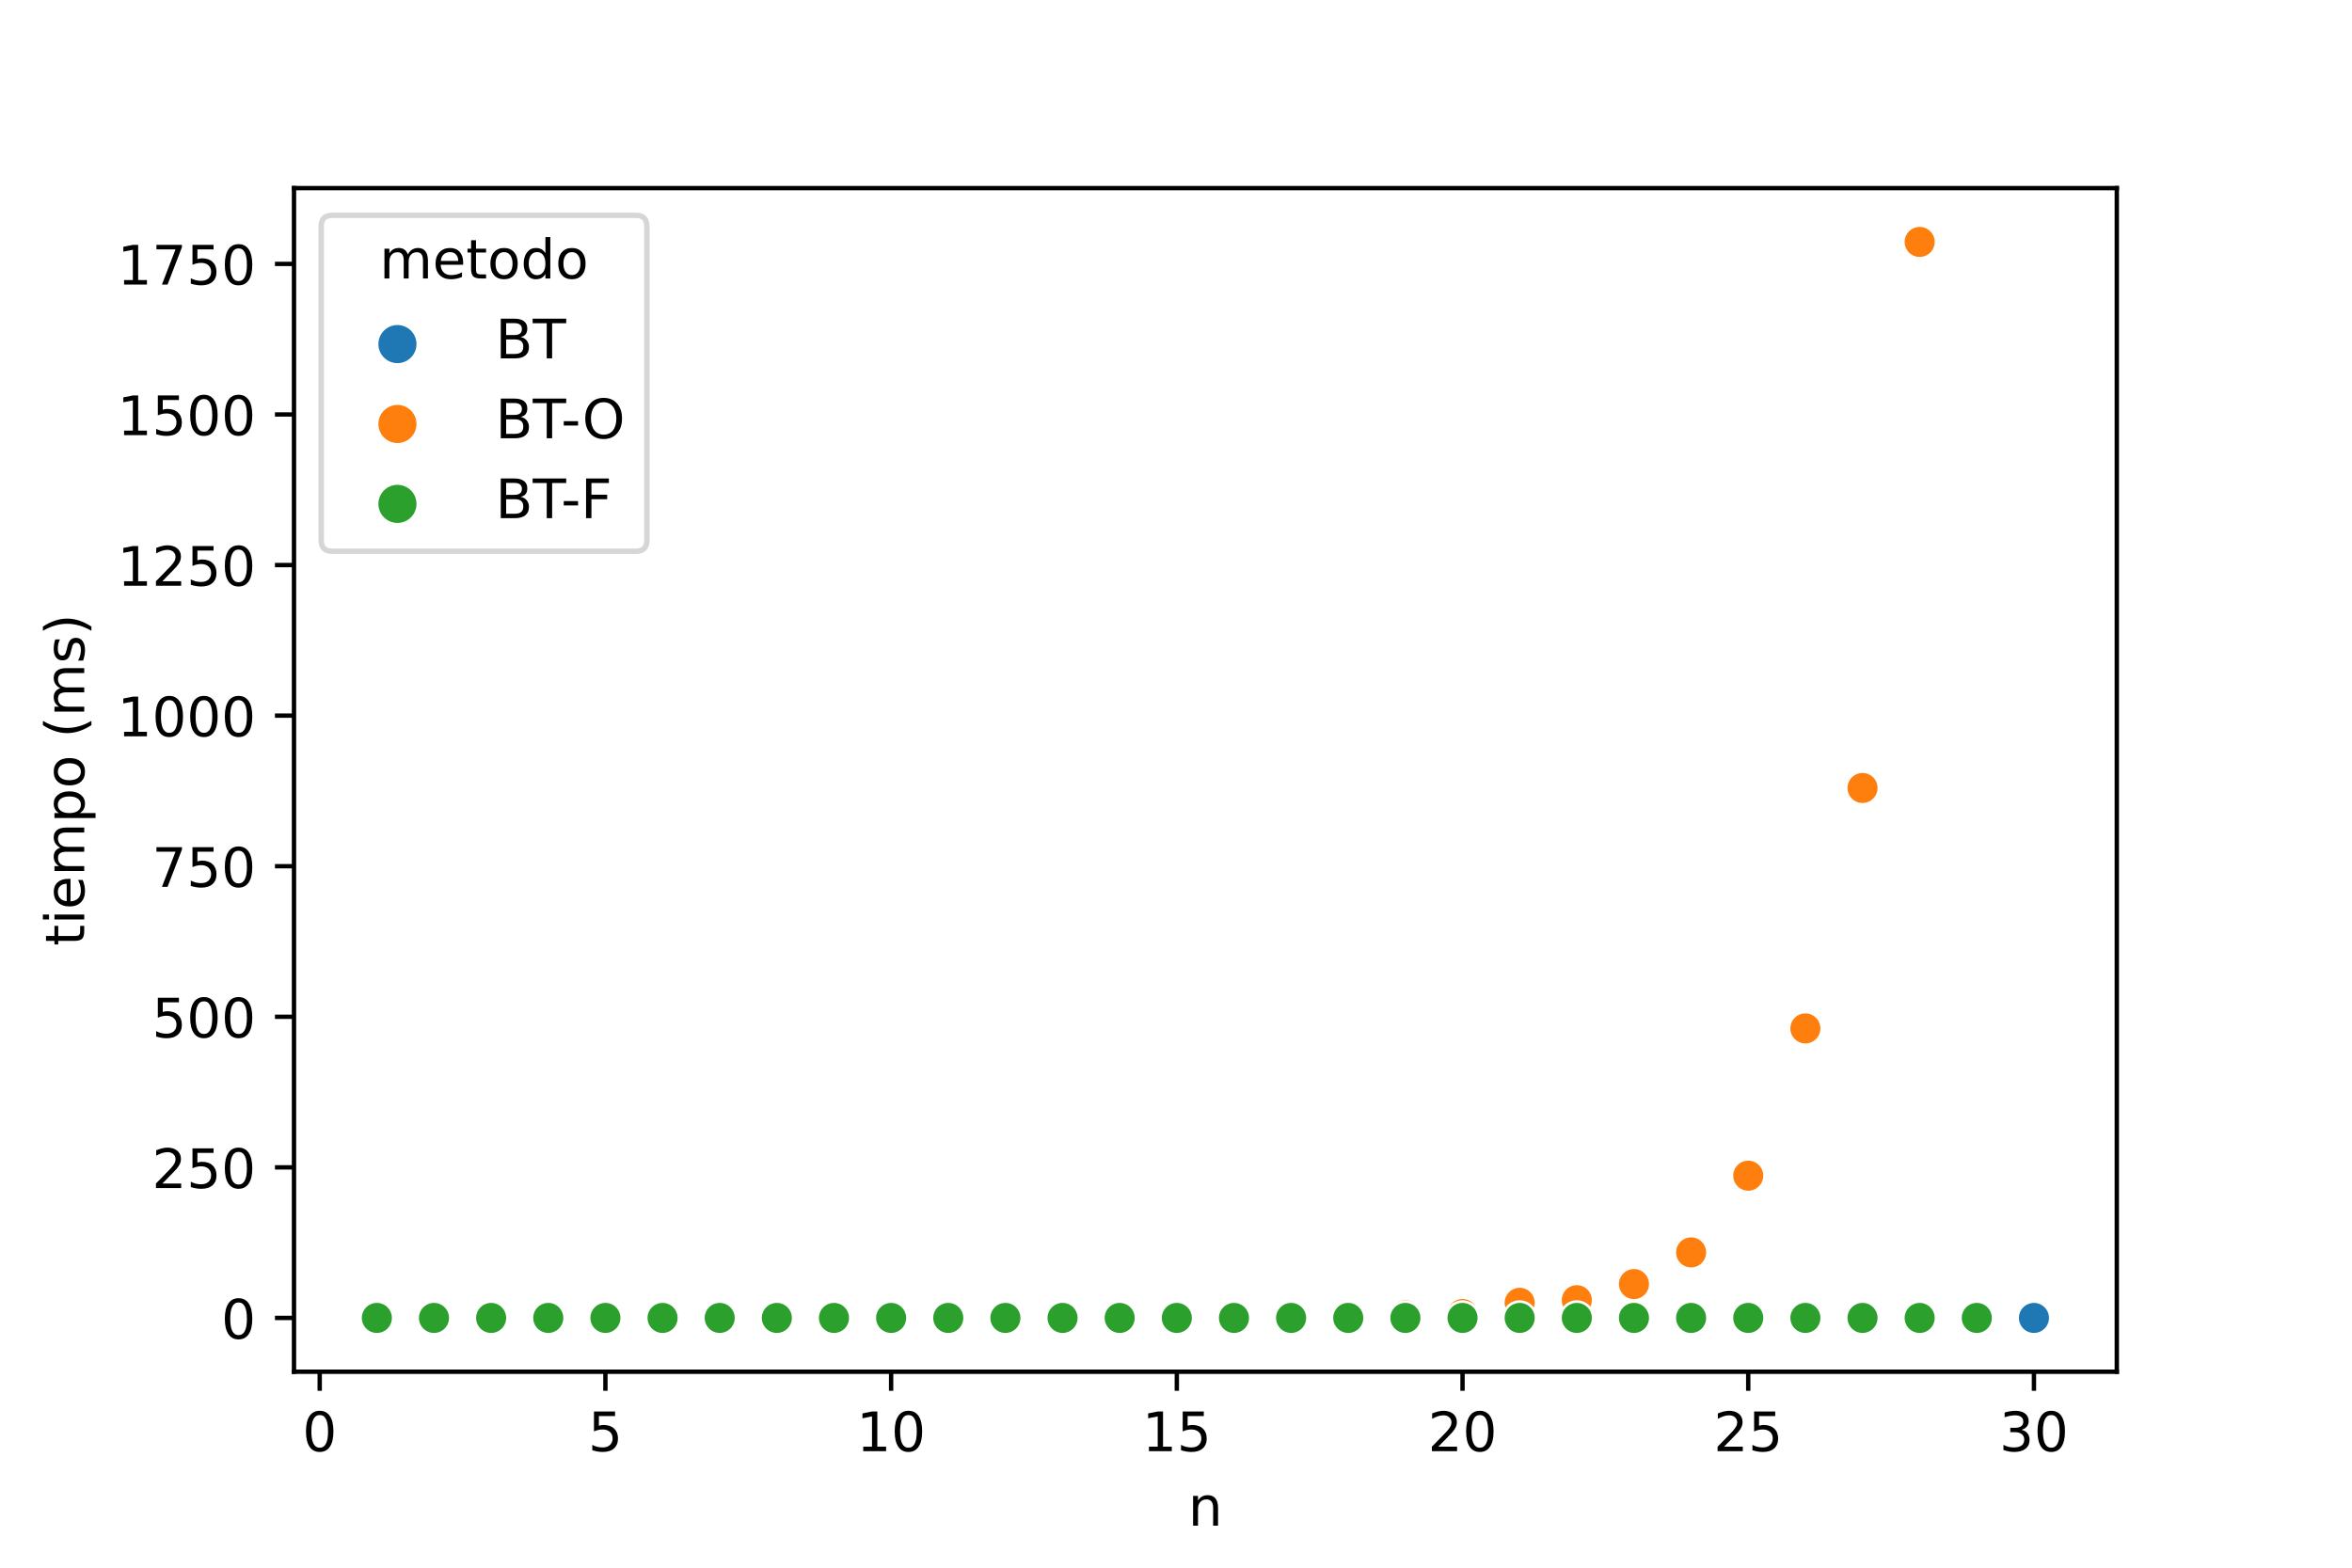 <?xml version="1.0" encoding="utf-8" standalone="no"?>
<!DOCTYPE svg PUBLIC "-//W3C//DTD SVG 1.1//EN"
  "http://www.w3.org/Graphics/SVG/1.1/DTD/svg11.dtd">
<!-- Created with matplotlib (https://matplotlib.org/) -->
<svg height="288pt" version="1.1" viewBox="0 0 432 288" width="432pt" xmlns="http://www.w3.org/2000/svg" xmlns:xlink="http://www.w3.org/1999/xlink">
 <defs>
  <style type="text/css">
*{stroke-linecap:butt;stroke-linejoin:round;}
  </style>
 </defs>
 <g id="figure_1">
  <g id="patch_1">
   <path d="M 0 288 
L 432 288 
L 432 0 
L 0 0 
z
" style="fill:#ffffff;"/>
  </g>
  <g id="axes_1">
   <g id="patch_2">
    <path d="M 54 252 
L 388.8 252 
L 388.8 34.56 
L 54 34.56 
z
" style="fill:#ffffff;"/>
   </g>
   <g id="PathCollection_1">
    <defs>
     <path d="M 0 3 
C 0.796 3 1.559 2.684 2.121 2.121 
C 2.684 1.559 3 0.796 3 0 
C 3 -0.796 2.684 -1.559 2.121 -2.121 
C 1.559 -2.684 0.796 -3 0 -3 
C -0.796 -3 -1.559 -2.684 -2.121 -2.121 
C -2.684 -1.559 -3 -0.796 -3 0 
C -3 0.796 -2.684 1.559 -2.121 2.121 
C -1.559 2.684 -0.796 3 0 3 
z
" id="C0_0_95b74702df"/>
    </defs>
    <g clip-path="url(#pdbf6735df2)">
     <use style="fill:#1f77b4;stroke:#ffffff;stroke-width:0.48;" x="69.218" xlink:href="#C0_0_95b74702df" y="242.116"/>
    </g>
    <g clip-path="url(#pdbf6735df2)">
     <use style="fill:#1f77b4;stroke:#ffffff;stroke-width:0.48;" x="79.713" xlink:href="#C0_0_95b74702df" y="242.116"/>
    </g>
    <g clip-path="url(#pdbf6735df2)">
     <use style="fill:#1f77b4;stroke:#ffffff;stroke-width:0.48;" x="90.209" xlink:href="#C0_0_95b74702df" y="242.116"/>
    </g>
    <g clip-path="url(#pdbf6735df2)">
     <use style="fill:#1f77b4;stroke:#ffffff;stroke-width:0.48;" x="100.704" xlink:href="#C0_0_95b74702df" y="242.116"/>
    </g>
    <g clip-path="url(#pdbf6735df2)">
     <use style="fill:#1f77b4;stroke:#ffffff;stroke-width:0.48;" x="111.199" xlink:href="#C0_0_95b74702df" y="242.116"/>
    </g>
    <g clip-path="url(#pdbf6735df2)">
     <use style="fill:#1f77b4;stroke:#ffffff;stroke-width:0.48;" x="121.695" xlink:href="#C0_0_95b74702df" y="242.116"/>
    </g>
    <g clip-path="url(#pdbf6735df2)">
     <use style="fill:#1f77b4;stroke:#ffffff;stroke-width:0.48;" x="132.19" xlink:href="#C0_0_95b74702df" y="242.116"/>
    </g>
    <g clip-path="url(#pdbf6735df2)">
     <use style="fill:#1f77b4;stroke:#ffffff;stroke-width:0.48;" x="142.685" xlink:href="#C0_0_95b74702df" y="242.116"/>
    </g>
    <g clip-path="url(#pdbf6735df2)">
     <use style="fill:#1f77b4;stroke:#ffffff;stroke-width:0.48;" x="153.181" xlink:href="#C0_0_95b74702df" y="242.116"/>
    </g>
    <g clip-path="url(#pdbf6735df2)">
     <use style="fill:#1f77b4;stroke:#ffffff;stroke-width:0.48;" x="163.676" xlink:href="#C0_0_95b74702df" y="242.116"/>
    </g>
    <g clip-path="url(#pdbf6735df2)">
     <use style="fill:#1f77b4;stroke:#ffffff;stroke-width:0.48;" x="174.171" xlink:href="#C0_0_95b74702df" y="242.116"/>
    </g>
    <g clip-path="url(#pdbf6735df2)">
     <use style="fill:#1f77b4;stroke:#ffffff;stroke-width:0.48;" x="184.666" xlink:href="#C0_0_95b74702df" y="242.116"/>
    </g>
    <g clip-path="url(#pdbf6735df2)">
     <use style="fill:#1f77b4;stroke:#ffffff;stroke-width:0.48;" x="195.162" xlink:href="#C0_0_95b74702df" y="242.116"/>
    </g>
    <g clip-path="url(#pdbf6735df2)">
     <use style="fill:#1f77b4;stroke:#ffffff;stroke-width:0.48;" x="205.657" xlink:href="#C0_0_95b74702df" y="242.116"/>
    </g>
    <g clip-path="url(#pdbf6735df2)">
     <use style="fill:#1f77b4;stroke:#ffffff;stroke-width:0.48;" x="216.152" xlink:href="#C0_0_95b74702df" y="242.116"/>
    </g>
    <g clip-path="url(#pdbf6735df2)">
     <use style="fill:#1f77b4;stroke:#ffffff;stroke-width:0.48;" x="226.648" xlink:href="#C0_0_95b74702df" y="242.116"/>
    </g>
    <g clip-path="url(#pdbf6735df2)">
     <use style="fill:#1f77b4;stroke:#ffffff;stroke-width:0.48;" x="237.143" xlink:href="#C0_0_95b74702df" y="242.116"/>
    </g>
    <g clip-path="url(#pdbf6735df2)">
     <use style="fill:#1f77b4;stroke:#ffffff;stroke-width:0.48;" x="247.638" xlink:href="#C0_0_95b74702df" y="242.116"/>
    </g>
    <g clip-path="url(#pdbf6735df2)">
     <use style="fill:#1f77b4;stroke:#ffffff;stroke-width:0.48;" x="258.134" xlink:href="#C0_0_95b74702df" y="242.116"/>
    </g>
    <g clip-path="url(#pdbf6735df2)">
     <use style="fill:#1f77b4;stroke:#ffffff;stroke-width:0.48;" x="268.629" xlink:href="#C0_0_95b74702df" y="242.116"/>
    </g>
    <g clip-path="url(#pdbf6735df2)">
     <use style="fill:#1f77b4;stroke:#ffffff;stroke-width:0.48;" x="279.124" xlink:href="#C0_0_95b74702df" y="242.116"/>
    </g>
    <g clip-path="url(#pdbf6735df2)">
     <use style="fill:#1f77b4;stroke:#ffffff;stroke-width:0.48;" x="289.619" xlink:href="#C0_0_95b74702df" y="242.116"/>
    </g>
    <g clip-path="url(#pdbf6735df2)">
     <use style="fill:#1f77b4;stroke:#ffffff;stroke-width:0.48;" x="300.115" xlink:href="#C0_0_95b74702df" y="242.116"/>
    </g>
    <g clip-path="url(#pdbf6735df2)">
     <use style="fill:#1f77b4;stroke:#ffffff;stroke-width:0.48;" x="310.61" xlink:href="#C0_0_95b74702df" y="242.116"/>
    </g>
    <g clip-path="url(#pdbf6735df2)">
     <use style="fill:#1f77b4;stroke:#ffffff;stroke-width:0.48;" x="321.105" xlink:href="#C0_0_95b74702df" y="242.116"/>
    </g>
    <g clip-path="url(#pdbf6735df2)">
     <use style="fill:#1f77b4;stroke:#ffffff;stroke-width:0.48;" x="331.601" xlink:href="#C0_0_95b74702df" y="242.116"/>
    </g>
    <g clip-path="url(#pdbf6735df2)">
     <use style="fill:#1f77b4;stroke:#ffffff;stroke-width:0.48;" x="342.096" xlink:href="#C0_0_95b74702df" y="242.116"/>
    </g>
    <g clip-path="url(#pdbf6735df2)">
     <use style="fill:#1f77b4;stroke:#ffffff;stroke-width:0.48;" x="352.591" xlink:href="#C0_0_95b74702df" y="242.116"/>
    </g>
    <g clip-path="url(#pdbf6735df2)">
     <use style="fill:#1f77b4;stroke:#ffffff;stroke-width:0.48;" x="363.087" xlink:href="#C0_0_95b74702df" y="242.116"/>
    </g>
    <g clip-path="url(#pdbf6735df2)">
     <use style="fill:#1f77b4;stroke:#ffffff;stroke-width:0.48;" x="373.582" xlink:href="#C0_0_95b74702df" y="242.116"/>
    </g>
    <g clip-path="url(#pdbf6735df2)">
     <use style="fill:#ff7f0e;stroke:#ffffff;stroke-width:0.48;" x="69.218" xlink:href="#C0_0_95b74702df" y="242.116"/>
    </g>
    <g clip-path="url(#pdbf6735df2)">
     <use style="fill:#ff7f0e;stroke:#ffffff;stroke-width:0.48;" x="79.713" xlink:href="#C0_0_95b74702df" y="242.116"/>
    </g>
    <g clip-path="url(#pdbf6735df2)">
     <use style="fill:#ff7f0e;stroke:#ffffff;stroke-width:0.48;" x="90.209" xlink:href="#C0_0_95b74702df" y="242.116"/>
    </g>
    <g clip-path="url(#pdbf6735df2)">
     <use style="fill:#ff7f0e;stroke:#ffffff;stroke-width:0.48;" x="100.704" xlink:href="#C0_0_95b74702df" y="242.116"/>
    </g>
    <g clip-path="url(#pdbf6735df2)">
     <use style="fill:#ff7f0e;stroke:#ffffff;stroke-width:0.48;" x="111.199" xlink:href="#C0_0_95b74702df" y="242.115"/>
    </g>
    <g clip-path="url(#pdbf6735df2)">
     <use style="fill:#ff7f0e;stroke:#ffffff;stroke-width:0.48;" x="121.695" xlink:href="#C0_0_95b74702df" y="242.116"/>
    </g>
    <g clip-path="url(#pdbf6735df2)">
     <use style="fill:#ff7f0e;stroke:#ffffff;stroke-width:0.48;" x="132.19" xlink:href="#C0_0_95b74702df" y="242.116"/>
    </g>
    <g clip-path="url(#pdbf6735df2)">
     <use style="fill:#ff7f0e;stroke:#ffffff;stroke-width:0.48;" x="142.685" xlink:href="#C0_0_95b74702df" y="242.116"/>
    </g>
    <g clip-path="url(#pdbf6735df2)">
     <use style="fill:#ff7f0e;stroke:#ffffff;stroke-width:0.48;" x="153.181" xlink:href="#C0_0_95b74702df" y="242.116"/>
    </g>
    <g clip-path="url(#pdbf6735df2)">
     <use style="fill:#ff7f0e;stroke:#ffffff;stroke-width:0.48;" x="163.676" xlink:href="#C0_0_95b74702df" y="242.115"/>
    </g>
    <g clip-path="url(#pdbf6735df2)">
     <use style="fill:#ff7f0e;stroke:#ffffff;stroke-width:0.48;" x="174.171" xlink:href="#C0_0_95b74702df" y="242.115"/>
    </g>
    <g clip-path="url(#pdbf6735df2)">
     <use style="fill:#ff7f0e;stroke:#ffffff;stroke-width:0.48;" x="184.666" xlink:href="#C0_0_95b74702df" y="242.113"/>
    </g>
    <g clip-path="url(#pdbf6735df2)">
     <use style="fill:#ff7f0e;stroke:#ffffff;stroke-width:0.48;" x="195.162" xlink:href="#C0_0_95b74702df" y="242.107"/>
    </g>
    <g clip-path="url(#pdbf6735df2)">
     <use style="fill:#ff7f0e;stroke:#ffffff;stroke-width:0.48;" x="205.657" xlink:href="#C0_0_95b74702df" y="242.103"/>
    </g>
    <g clip-path="url(#pdbf6735df2)">
     <use style="fill:#ff7f0e;stroke:#ffffff;stroke-width:0.48;" x="216.152" xlink:href="#C0_0_95b74702df" y="242.088"/>
    </g>
    <g clip-path="url(#pdbf6735df2)">
     <use style="fill:#ff7f0e;stroke:#ffffff;stroke-width:0.48;" x="226.648" xlink:href="#C0_0_95b74702df" y="242.048"/>
    </g>
    <g clip-path="url(#pdbf6735df2)">
     <use style="fill:#ff7f0e;stroke:#ffffff;stroke-width:0.48;" x="237.143" xlink:href="#C0_0_95b74702df" y="241.972"/>
    </g>
    <g clip-path="url(#pdbf6735df2)">
     <use style="fill:#ff7f0e;stroke:#ffffff;stroke-width:0.48;" x="247.638" xlink:href="#C0_0_95b74702df" y="241.865"/>
    </g>
    <g clip-path="url(#pdbf6735df2)">
     <use style="fill:#ff7f0e;stroke:#ffffff;stroke-width:0.48;" x="258.134" xlink:href="#C0_0_95b74702df" y="241.621"/>
    </g>
    <g clip-path="url(#pdbf6735df2)">
     <use style="fill:#ff7f0e;stroke:#ffffff;stroke-width:0.48;" x="268.629" xlink:href="#C0_0_95b74702df" y="241.399"/>
    </g>
    <g clip-path="url(#pdbf6735df2)">
     <use style="fill:#ff7f0e;stroke:#ffffff;stroke-width:0.48;" x="279.124" xlink:href="#C0_0_95b74702df" y="239.337"/>
    </g>
    <g clip-path="url(#pdbf6735df2)">
     <use style="fill:#ff7f0e;stroke:#ffffff;stroke-width:0.48;" x="289.619" xlink:href="#C0_0_95b74702df" y="238.857"/>
    </g>
    <g clip-path="url(#pdbf6735df2)">
     <use style="fill:#ff7f0e;stroke:#ffffff;stroke-width:0.48;" x="300.115" xlink:href="#C0_0_95b74702df" y="235.895"/>
    </g>
    <g clip-path="url(#pdbf6735df2)">
     <use style="fill:#ff7f0e;stroke:#ffffff;stroke-width:0.48;" x="310.61" xlink:href="#C0_0_95b74702df" y="230.079"/>
    </g>
    <g clip-path="url(#pdbf6735df2)">
     <use style="fill:#ff7f0e;stroke:#ffffff;stroke-width:0.48;" x="321.105" xlink:href="#C0_0_95b74702df" y="215.985"/>
    </g>
    <g clip-path="url(#pdbf6735df2)">
     <use style="fill:#ff7f0e;stroke:#ffffff;stroke-width:0.48;" x="331.601" xlink:href="#C0_0_95b74702df" y="188.928"/>
    </g>
    <g clip-path="url(#pdbf6735df2)">
     <use style="fill:#ff7f0e;stroke:#ffffff;stroke-width:0.48;" x="342.096" xlink:href="#C0_0_95b74702df" y="144.758"/>
    </g>
    <g clip-path="url(#pdbf6735df2)">
     <use style="fill:#ff7f0e;stroke:#ffffff;stroke-width:0.48;" x="352.591" xlink:href="#C0_0_95b74702df" y="44.444"/>
    </g>
    <g clip-path="url(#pdbf6735df2)">
     <use style="fill:#2ca02c;stroke:#ffffff;stroke-width:0.48;" x="69.218" xlink:href="#C0_0_95b74702df" y="242.116"/>
    </g>
    <g clip-path="url(#pdbf6735df2)">
     <use style="fill:#2ca02c;stroke:#ffffff;stroke-width:0.48;" x="79.713" xlink:href="#C0_0_95b74702df" y="242.116"/>
    </g>
    <g clip-path="url(#pdbf6735df2)">
     <use style="fill:#2ca02c;stroke:#ffffff;stroke-width:0.48;" x="90.209" xlink:href="#C0_0_95b74702df" y="242.116"/>
    </g>
    <g clip-path="url(#pdbf6735df2)">
     <use style="fill:#2ca02c;stroke:#ffffff;stroke-width:0.48;" x="100.704" xlink:href="#C0_0_95b74702df" y="242.116"/>
    </g>
    <g clip-path="url(#pdbf6735df2)">
     <use style="fill:#2ca02c;stroke:#ffffff;stroke-width:0.48;" x="111.199" xlink:href="#C0_0_95b74702df" y="242.115"/>
    </g>
    <g clip-path="url(#pdbf6735df2)">
     <use style="fill:#2ca02c;stroke:#ffffff;stroke-width:0.48;" x="121.695" xlink:href="#C0_0_95b74702df" y="242.116"/>
    </g>
    <g clip-path="url(#pdbf6735df2)">
     <use style="fill:#2ca02c;stroke:#ffffff;stroke-width:0.48;" x="132.19" xlink:href="#C0_0_95b74702df" y="242.116"/>
    </g>
    <g clip-path="url(#pdbf6735df2)">
     <use style="fill:#2ca02c;stroke:#ffffff;stroke-width:0.48;" x="142.685" xlink:href="#C0_0_95b74702df" y="242.116"/>
    </g>
    <g clip-path="url(#pdbf6735df2)">
     <use style="fill:#2ca02c;stroke:#ffffff;stroke-width:0.48;" x="153.181" xlink:href="#C0_0_95b74702df" y="242.116"/>
    </g>
    <g clip-path="url(#pdbf6735df2)">
     <use style="fill:#2ca02c;stroke:#ffffff;stroke-width:0.48;" x="163.676" xlink:href="#C0_0_95b74702df" y="242.116"/>
    </g>
    <g clip-path="url(#pdbf6735df2)">
     <use style="fill:#2ca02c;stroke:#ffffff;stroke-width:0.48;" x="174.171" xlink:href="#C0_0_95b74702df" y="242.116"/>
    </g>
    <g clip-path="url(#pdbf6735df2)">
     <use style="fill:#2ca02c;stroke:#ffffff;stroke-width:0.48;" x="184.666" xlink:href="#C0_0_95b74702df" y="242.116"/>
    </g>
    <g clip-path="url(#pdbf6735df2)">
     <use style="fill:#2ca02c;stroke:#ffffff;stroke-width:0.48;" x="195.162" xlink:href="#C0_0_95b74702df" y="242.116"/>
    </g>
    <g clip-path="url(#pdbf6735df2)">
     <use style="fill:#2ca02c;stroke:#ffffff;stroke-width:0.48;" x="205.657" xlink:href="#C0_0_95b74702df" y="242.116"/>
    </g>
    <g clip-path="url(#pdbf6735df2)">
     <use style="fill:#2ca02c;stroke:#ffffff;stroke-width:0.48;" x="216.152" xlink:href="#C0_0_95b74702df" y="242.116"/>
    </g>
    <g clip-path="url(#pdbf6735df2)">
     <use style="fill:#2ca02c;stroke:#ffffff;stroke-width:0.48;" x="226.648" xlink:href="#C0_0_95b74702df" y="242.116"/>
    </g>
    <g clip-path="url(#pdbf6735df2)">
     <use style="fill:#2ca02c;stroke:#ffffff;stroke-width:0.48;" x="237.143" xlink:href="#C0_0_95b74702df" y="242.116"/>
    </g>
    <g clip-path="url(#pdbf6735df2)">
     <use style="fill:#2ca02c;stroke:#ffffff;stroke-width:0.48;" x="247.638" xlink:href="#C0_0_95b74702df" y="242.116"/>
    </g>
    <g clip-path="url(#pdbf6735df2)">
     <use style="fill:#2ca02c;stroke:#ffffff;stroke-width:0.48;" x="258.134" xlink:href="#C0_0_95b74702df" y="242.116"/>
    </g>
    <g clip-path="url(#pdbf6735df2)">
     <use style="fill:#2ca02c;stroke:#ffffff;stroke-width:0.48;" x="268.629" xlink:href="#C0_0_95b74702df" y="242.116"/>
    </g>
    <g clip-path="url(#pdbf6735df2)">
     <use style="fill:#2ca02c;stroke:#ffffff;stroke-width:0.48;" x="279.124" xlink:href="#C0_0_95b74702df" y="242.116"/>
    </g>
    <g clip-path="url(#pdbf6735df2)">
     <use style="fill:#2ca02c;stroke:#ffffff;stroke-width:0.48;" x="289.619" xlink:href="#C0_0_95b74702df" y="242.116"/>
    </g>
    <g clip-path="url(#pdbf6735df2)">
     <use style="fill:#2ca02c;stroke:#ffffff;stroke-width:0.48;" x="300.115" xlink:href="#C0_0_95b74702df" y="242.116"/>
    </g>
    <g clip-path="url(#pdbf6735df2)">
     <use style="fill:#2ca02c;stroke:#ffffff;stroke-width:0.48;" x="310.61" xlink:href="#C0_0_95b74702df" y="242.116"/>
    </g>
    <g clip-path="url(#pdbf6735df2)">
     <use style="fill:#2ca02c;stroke:#ffffff;stroke-width:0.48;" x="321.105" xlink:href="#C0_0_95b74702df" y="242.116"/>
    </g>
    <g clip-path="url(#pdbf6735df2)">
     <use style="fill:#2ca02c;stroke:#ffffff;stroke-width:0.48;" x="331.601" xlink:href="#C0_0_95b74702df" y="242.116"/>
    </g>
    <g clip-path="url(#pdbf6735df2)">
     <use style="fill:#2ca02c;stroke:#ffffff;stroke-width:0.48;" x="342.096" xlink:href="#C0_0_95b74702df" y="242.116"/>
    </g>
    <g clip-path="url(#pdbf6735df2)">
     <use style="fill:#2ca02c;stroke:#ffffff;stroke-width:0.48;" x="352.591" xlink:href="#C0_0_95b74702df" y="242.116"/>
    </g>
    <g clip-path="url(#pdbf6735df2)">
     <use style="fill:#2ca02c;stroke:#ffffff;stroke-width:0.48;" x="363.087" xlink:href="#C0_0_95b74702df" y="242.116"/>
    </g>
   </g>
   <g id="PathCollection_2"/>
   <g id="PathCollection_3"/>
   <g id="PathCollection_4"/>
   <g id="matplotlib.axis_1">
    <g id="xtick_1">
     <g id="line2d_1">
      <defs>
       <path d="M 0 0 
L 0 3.5 
" id="md406cc6bfa" style="stroke:#000000;stroke-width:0.8;"/>
      </defs>
      <g>
       <use style="stroke:#000000;stroke-width:0.8;" x="58.723" xlink:href="#md406cc6bfa" y="252"/>
      </g>
     </g>
     <g id="text_1">
      <!-- 0 -->
      <defs>
       <path d="M 31.781 66.406 
Q 24.172 66.406 20.328 58.906 
Q 16.5 51.422 16.5 36.375 
Q 16.5 21.391 20.328 13.891 
Q 24.172 6.391 31.781 6.391 
Q 39.453 6.391 43.281 13.891 
Q 47.125 21.391 47.125 36.375 
Q 47.125 51.422 43.281 58.906 
Q 39.453 66.406 31.781 66.406 
z
M 31.781 74.219 
Q 44.047 74.219 50.516 64.516 
Q 56.984 54.828 56.984 36.375 
Q 56.984 17.969 50.516 8.266 
Q 44.047 -1.422 31.781 -1.422 
Q 19.531 -1.422 13.062 8.266 
Q 6.594 17.969 6.594 36.375 
Q 6.594 54.828 13.062 64.516 
Q 19.531 74.219 31.781 74.219 
z
" id="DejaVuSans-48"/>
      </defs>
      <g transform="translate(55.542 266.598)scale(0.1 -0.1)">
       <use xlink:href="#DejaVuSans-48"/>
      </g>
     </g>
    </g>
    <g id="xtick_2">
     <g id="line2d_2">
      <g>
       <use style="stroke:#000000;stroke-width:0.8;" x="111.199" xlink:href="#md406cc6bfa" y="252"/>
      </g>
     </g>
     <g id="text_2">
      <!-- 5 -->
      <defs>
       <path d="M 10.797 72.906 
L 49.516 72.906 
L 49.516 64.594 
L 19.828 64.594 
L 19.828 46.734 
Q 21.969 47.469 24.109 47.828 
Q 26.266 48.188 28.422 48.188 
Q 40.625 48.188 47.75 41.5 
Q 54.891 34.812 54.891 23.391 
Q 54.891 11.625 47.562 5.094 
Q 40.234 -1.422 26.906 -1.422 
Q 22.312 -1.422 17.547 -0.641 
Q 12.797 0.141 7.719 1.703 
L 7.719 11.625 
Q 12.109 9.234 16.797 8.062 
Q 21.484 6.891 26.703 6.891 
Q 35.156 6.891 40.078 11.328 
Q 45.016 15.766 45.016 23.391 
Q 45.016 31 40.078 35.438 
Q 35.156 39.891 26.703 39.891 
Q 22.75 39.891 18.812 39.016 
Q 14.891 38.141 10.797 36.281 
z
" id="DejaVuSans-53"/>
      </defs>
      <g transform="translate(108.018 266.598)scale(0.1 -0.1)">
       <use xlink:href="#DejaVuSans-53"/>
      </g>
     </g>
    </g>
    <g id="xtick_3">
     <g id="line2d_3">
      <g>
       <use style="stroke:#000000;stroke-width:0.8;" x="163.676" xlink:href="#md406cc6bfa" y="252"/>
      </g>
     </g>
     <g id="text_3">
      <!-- 10 -->
      <defs>
       <path d="M 12.406 8.297 
L 28.516 8.297 
L 28.516 63.922 
L 10.984 60.406 
L 10.984 69.391 
L 28.422 72.906 
L 38.281 72.906 
L 38.281 8.297 
L 54.391 8.297 
L 54.391 0 
L 12.406 0 
z
" id="DejaVuSans-49"/>
      </defs>
      <g transform="translate(157.313 266.598)scale(0.1 -0.1)">
       <use xlink:href="#DejaVuSans-49"/>
       <use x="63.623" xlink:href="#DejaVuSans-48"/>
      </g>
     </g>
    </g>
    <g id="xtick_4">
     <g id="line2d_4">
      <g>
       <use style="stroke:#000000;stroke-width:0.8;" x="216.152" xlink:href="#md406cc6bfa" y="252"/>
      </g>
     </g>
     <g id="text_4">
      <!-- 15 -->
      <g transform="translate(209.79 266.598)scale(0.1 -0.1)">
       <use xlink:href="#DejaVuSans-49"/>
       <use x="63.623" xlink:href="#DejaVuSans-53"/>
      </g>
     </g>
    </g>
    <g id="xtick_5">
     <g id="line2d_5">
      <g>
       <use style="stroke:#000000;stroke-width:0.8;" x="268.629" xlink:href="#md406cc6bfa" y="252"/>
      </g>
     </g>
     <g id="text_5">
      <!-- 20 -->
      <defs>
       <path d="M 19.188 8.297 
L 53.609 8.297 
L 53.609 0 
L 7.328 0 
L 7.328 8.297 
Q 12.938 14.109 22.625 23.891 
Q 32.328 33.688 34.812 36.531 
Q 39.547 41.844 41.422 45.531 
Q 43.312 49.219 43.312 52.781 
Q 43.312 58.594 39.234 62.25 
Q 35.156 65.922 28.609 65.922 
Q 23.969 65.922 18.812 64.312 
Q 13.672 62.703 7.812 59.422 
L 7.812 69.391 
Q 13.766 71.781 18.938 73 
Q 24.125 74.219 28.422 74.219 
Q 39.75 74.219 46.484 68.547 
Q 53.219 62.891 53.219 53.422 
Q 53.219 48.922 51.531 44.891 
Q 49.859 40.875 45.406 35.406 
Q 44.188 33.984 37.641 27.219 
Q 31.109 20.453 19.188 8.297 
z
" id="DejaVuSans-50"/>
      </defs>
      <g transform="translate(262.266 266.598)scale(0.1 -0.1)">
       <use xlink:href="#DejaVuSans-50"/>
       <use x="63.623" xlink:href="#DejaVuSans-48"/>
      </g>
     </g>
    </g>
    <g id="xtick_6">
     <g id="line2d_6">
      <g>
       <use style="stroke:#000000;stroke-width:0.8;" x="321.105" xlink:href="#md406cc6bfa" y="252"/>
      </g>
     </g>
     <g id="text_6">
      <!-- 25 -->
      <g transform="translate(314.743 266.598)scale(0.1 -0.1)">
       <use xlink:href="#DejaVuSans-50"/>
       <use x="63.623" xlink:href="#DejaVuSans-53"/>
      </g>
     </g>
    </g>
    <g id="xtick_7">
     <g id="line2d_7">
      <g>
       <use style="stroke:#000000;stroke-width:0.8;" x="373.582" xlink:href="#md406cc6bfa" y="252"/>
      </g>
     </g>
     <g id="text_7">
      <!-- 30 -->
      <defs>
       <path d="M 40.578 39.312 
Q 47.656 37.797 51.625 33 
Q 55.609 28.219 55.609 21.188 
Q 55.609 10.406 48.188 4.484 
Q 40.766 -1.422 27.094 -1.422 
Q 22.516 -1.422 17.656 -0.516 
Q 12.797 0.391 7.625 2.203 
L 7.625 11.719 
Q 11.719 9.328 16.594 8.109 
Q 21.484 6.891 26.812 6.891 
Q 36.078 6.891 40.938 10.547 
Q 45.797 14.203 45.797 21.188 
Q 45.797 27.641 41.281 31.266 
Q 36.766 34.906 28.719 34.906 
L 20.219 34.906 
L 20.219 43.016 
L 29.109 43.016 
Q 36.375 43.016 40.234 45.922 
Q 44.094 48.828 44.094 54.297 
Q 44.094 59.906 40.109 62.906 
Q 36.141 65.922 28.719 65.922 
Q 24.656 65.922 20.016 65.031 
Q 15.375 64.156 9.812 62.312 
L 9.812 71.094 
Q 15.438 72.656 20.344 73.438 
Q 25.25 74.219 29.594 74.219 
Q 40.828 74.219 47.359 69.109 
Q 53.906 64.016 53.906 55.328 
Q 53.906 49.266 50.438 45.094 
Q 46.969 40.922 40.578 39.312 
z
" id="DejaVuSans-51"/>
      </defs>
      <g transform="translate(367.219 266.598)scale(0.1 -0.1)">
       <use xlink:href="#DejaVuSans-51"/>
       <use x="63.623" xlink:href="#DejaVuSans-48"/>
      </g>
     </g>
    </g>
    <g id="text_8">
     <!-- n -->
     <defs>
      <path d="M 54.891 33.016 
L 54.891 0 
L 45.906 0 
L 45.906 32.719 
Q 45.906 40.484 42.875 44.328 
Q 39.844 48.188 33.797 48.188 
Q 26.516 48.188 22.312 43.547 
Q 18.109 38.922 18.109 30.906 
L 18.109 0 
L 9.078 0 
L 9.078 54.688 
L 18.109 54.688 
L 18.109 46.188 
Q 21.344 51.125 25.703 53.562 
Q 30.078 56 35.797 56 
Q 45.219 56 50.047 50.172 
Q 54.891 44.344 54.891 33.016 
z
" id="DejaVuSans-110"/>
     </defs>
     <g transform="translate(218.231 280.277)scale(0.1 -0.1)">
      <use xlink:href="#DejaVuSans-110"/>
     </g>
    </g>
   </g>
   <g id="matplotlib.axis_2">
    <g id="ytick_1">
     <g id="line2d_8">
      <defs>
       <path d="M 0 0 
L -3.5 0 
" id="m9e0414389f" style="stroke:#000000;stroke-width:0.8;"/>
      </defs>
      <g>
       <use style="stroke:#000000;stroke-width:0.8;" x="54" xlink:href="#m9e0414389f" y="242.116"/>
      </g>
     </g>
     <g id="text_9">
      <!-- 0 -->
      <g transform="translate(40.638 245.916)scale(0.1 -0.1)">
       <use xlink:href="#DejaVuSans-48"/>
      </g>
     </g>
    </g>
    <g id="ytick_2">
     <g id="line2d_9">
      <g>
       <use style="stroke:#000000;stroke-width:0.8;" x="54" xlink:href="#m9e0414389f" y="214.454"/>
      </g>
     </g>
     <g id="text_10">
      <!-- 250 -->
      <g transform="translate(27.913 218.253)scale(0.1 -0.1)">
       <use xlink:href="#DejaVuSans-50"/>
       <use x="63.623" xlink:href="#DejaVuSans-53"/>
       <use x="127.246" xlink:href="#DejaVuSans-48"/>
      </g>
     </g>
    </g>
    <g id="ytick_3">
     <g id="line2d_10">
      <g>
       <use style="stroke:#000000;stroke-width:0.8;" x="54" xlink:href="#m9e0414389f" y="186.792"/>
      </g>
     </g>
     <g id="text_11">
      <!-- 500 -->
      <g transform="translate(27.913 190.591)scale(0.1 -0.1)">
       <use xlink:href="#DejaVuSans-53"/>
       <use x="63.623" xlink:href="#DejaVuSans-48"/>
       <use x="127.246" xlink:href="#DejaVuSans-48"/>
      </g>
     </g>
    </g>
    <g id="ytick_4">
     <g id="line2d_11">
      <g>
       <use style="stroke:#000000;stroke-width:0.8;" x="54" xlink:href="#m9e0414389f" y="159.129"/>
      </g>
     </g>
     <g id="text_12">
      <!-- 750 -->
      <defs>
       <path d="M 8.203 72.906 
L 55.078 72.906 
L 55.078 68.703 
L 28.609 0 
L 18.312 0 
L 43.219 64.594 
L 8.203 64.594 
z
" id="DejaVuSans-55"/>
      </defs>
      <g transform="translate(27.913 162.928)scale(0.1 -0.1)">
       <use xlink:href="#DejaVuSans-55"/>
       <use x="63.623" xlink:href="#DejaVuSans-53"/>
       <use x="127.246" xlink:href="#DejaVuSans-48"/>
      </g>
     </g>
    </g>
    <g id="ytick_5">
     <g id="line2d_12">
      <g>
       <use style="stroke:#000000;stroke-width:0.8;" x="54" xlink:href="#m9e0414389f" y="131.467"/>
      </g>
     </g>
     <g id="text_13">
      <!-- 1000 -->
      <g transform="translate(21.55 135.266)scale(0.1 -0.1)">
       <use xlink:href="#DejaVuSans-49"/>
       <use x="63.623" xlink:href="#DejaVuSans-48"/>
       <use x="127.246" xlink:href="#DejaVuSans-48"/>
       <use x="190.869" xlink:href="#DejaVuSans-48"/>
      </g>
     </g>
    </g>
    <g id="ytick_6">
     <g id="line2d_13">
      <g>
       <use style="stroke:#000000;stroke-width:0.8;" x="54" xlink:href="#m9e0414389f" y="103.804"/>
      </g>
     </g>
     <g id="text_14">
      <!-- 1250 -->
      <g transform="translate(21.55 107.603)scale(0.1 -0.1)">
       <use xlink:href="#DejaVuSans-49"/>
       <use x="63.623" xlink:href="#DejaVuSans-50"/>
       <use x="127.246" xlink:href="#DejaVuSans-53"/>
       <use x="190.869" xlink:href="#DejaVuSans-48"/>
      </g>
     </g>
    </g>
    <g id="ytick_7">
     <g id="line2d_14">
      <g>
       <use style="stroke:#000000;stroke-width:0.8;" x="54" xlink:href="#m9e0414389f" y="76.142"/>
      </g>
     </g>
     <g id="text_15">
      <!-- 1500 -->
      <g transform="translate(21.55 79.941)scale(0.1 -0.1)">
       <use xlink:href="#DejaVuSans-49"/>
       <use x="63.623" xlink:href="#DejaVuSans-53"/>
       <use x="127.246" xlink:href="#DejaVuSans-48"/>
       <use x="190.869" xlink:href="#DejaVuSans-48"/>
      </g>
     </g>
    </g>
    <g id="ytick_8">
     <g id="line2d_15">
      <g>
       <use style="stroke:#000000;stroke-width:0.8;" x="54" xlink:href="#m9e0414389f" y="48.479"/>
      </g>
     </g>
     <g id="text_16">
      <!-- 1750 -->
      <g transform="translate(21.55 52.278)scale(0.1 -0.1)">
       <use xlink:href="#DejaVuSans-49"/>
       <use x="63.623" xlink:href="#DejaVuSans-55"/>
       <use x="127.246" xlink:href="#DejaVuSans-53"/>
       <use x="190.869" xlink:href="#DejaVuSans-48"/>
      </g>
     </g>
    </g>
    <g id="text_17">
     <!-- tiempo (ms) -->
     <defs>
      <path d="M 18.312 70.219 
L 18.312 54.688 
L 36.812 54.688 
L 36.812 47.703 
L 18.312 47.703 
L 18.312 18.016 
Q 18.312 11.328 20.141 9.422 
Q 21.969 7.516 27.594 7.516 
L 36.812 7.516 
L 36.812 0 
L 27.594 0 
Q 17.188 0 13.234 3.875 
Q 9.281 7.766 9.281 18.016 
L 9.281 47.703 
L 2.688 47.703 
L 2.688 54.688 
L 9.281 54.688 
L 9.281 70.219 
z
" id="DejaVuSans-116"/>
      <path d="M 9.422 54.688 
L 18.406 54.688 
L 18.406 0 
L 9.422 0 
z
M 9.422 75.984 
L 18.406 75.984 
L 18.406 64.594 
L 9.422 64.594 
z
" id="DejaVuSans-105"/>
      <path d="M 56.203 29.594 
L 56.203 25.203 
L 14.891 25.203 
Q 15.484 15.922 20.484 11.062 
Q 25.484 6.203 34.422 6.203 
Q 39.594 6.203 44.453 7.469 
Q 49.312 8.734 54.109 11.281 
L 54.109 2.781 
Q 49.266 0.734 44.188 -0.344 
Q 39.109 -1.422 33.891 -1.422 
Q 20.797 -1.422 13.156 6.188 
Q 5.516 13.812 5.516 26.812 
Q 5.516 40.234 12.766 48.109 
Q 20.016 56 32.328 56 
Q 43.359 56 49.781 48.891 
Q 56.203 41.797 56.203 29.594 
z
M 47.219 32.234 
Q 47.125 39.594 43.094 43.984 
Q 39.062 48.391 32.422 48.391 
Q 24.906 48.391 20.391 44.141 
Q 15.875 39.891 15.188 32.172 
z
" id="DejaVuSans-101"/>
      <path d="M 52 44.188 
Q 55.375 50.25 60.062 53.125 
Q 64.75 56 71.094 56 
Q 79.641 56 84.281 50.016 
Q 88.922 44.047 88.922 33.016 
L 88.922 0 
L 79.891 0 
L 79.891 32.719 
Q 79.891 40.578 77.094 44.375 
Q 74.312 48.188 68.609 48.188 
Q 61.625 48.188 57.562 43.547 
Q 53.516 38.922 53.516 30.906 
L 53.516 0 
L 44.484 0 
L 44.484 32.719 
Q 44.484 40.625 41.703 44.406 
Q 38.922 48.188 33.109 48.188 
Q 26.219 48.188 22.156 43.531 
Q 18.109 38.875 18.109 30.906 
L 18.109 0 
L 9.078 0 
L 9.078 54.688 
L 18.109 54.688 
L 18.109 46.188 
Q 21.188 51.219 25.484 53.609 
Q 29.781 56 35.688 56 
Q 41.656 56 45.828 52.969 
Q 50 49.953 52 44.188 
z
" id="DejaVuSans-109"/>
      <path d="M 18.109 8.203 
L 18.109 -20.797 
L 9.078 -20.797 
L 9.078 54.688 
L 18.109 54.688 
L 18.109 46.391 
Q 20.953 51.266 25.266 53.625 
Q 29.594 56 35.594 56 
Q 45.562 56 51.781 48.094 
Q 58.016 40.188 58.016 27.297 
Q 58.016 14.406 51.781 6.484 
Q 45.562 -1.422 35.594 -1.422 
Q 29.594 -1.422 25.266 0.953 
Q 20.953 3.328 18.109 8.203 
z
M 48.688 27.297 
Q 48.688 37.203 44.609 42.844 
Q 40.531 48.484 33.406 48.484 
Q 26.266 48.484 22.188 42.844 
Q 18.109 37.203 18.109 27.297 
Q 18.109 17.391 22.188 11.75 
Q 26.266 6.109 33.406 6.109 
Q 40.531 6.109 44.609 11.75 
Q 48.688 17.391 48.688 27.297 
z
" id="DejaVuSans-112"/>
      <path d="M 30.609 48.391 
Q 23.391 48.391 19.188 42.75 
Q 14.984 37.109 14.984 27.297 
Q 14.984 17.484 19.156 11.844 
Q 23.344 6.203 30.609 6.203 
Q 37.797 6.203 41.984 11.859 
Q 46.188 17.531 46.188 27.297 
Q 46.188 37.016 41.984 42.703 
Q 37.797 48.391 30.609 48.391 
z
M 30.609 56 
Q 42.328 56 49.016 48.375 
Q 55.719 40.766 55.719 27.297 
Q 55.719 13.875 49.016 6.219 
Q 42.328 -1.422 30.609 -1.422 
Q 18.844 -1.422 12.172 6.219 
Q 5.516 13.875 5.516 27.297 
Q 5.516 40.766 12.172 48.375 
Q 18.844 56 30.609 56 
z
" id="DejaVuSans-111"/>
      <path id="DejaVuSans-32"/>
      <path d="M 31 75.875 
Q 24.469 64.656 21.281 53.656 
Q 18.109 42.672 18.109 31.391 
Q 18.109 20.125 21.312 9.062 
Q 24.516 -2 31 -13.188 
L 23.188 -13.188 
Q 15.875 -1.703 12.234 9.375 
Q 8.594 20.453 8.594 31.391 
Q 8.594 42.281 12.203 53.312 
Q 15.828 64.359 23.188 75.875 
z
" id="DejaVuSans-40"/>
      <path d="M 44.281 53.078 
L 44.281 44.578 
Q 40.484 46.531 36.375 47.5 
Q 32.281 48.484 27.875 48.484 
Q 21.188 48.484 17.844 46.438 
Q 14.5 44.391 14.5 40.281 
Q 14.5 37.156 16.891 35.375 
Q 19.281 33.594 26.516 31.984 
L 29.594 31.297 
Q 39.156 29.25 43.188 25.516 
Q 47.219 21.781 47.219 15.094 
Q 47.219 7.469 41.188 3.016 
Q 35.156 -1.422 24.609 -1.422 
Q 20.219 -1.422 15.453 -0.562 
Q 10.688 0.297 5.422 2 
L 5.422 11.281 
Q 10.406 8.688 15.234 7.391 
Q 20.062 6.109 24.812 6.109 
Q 31.156 6.109 34.562 8.281 
Q 37.984 10.453 37.984 14.406 
Q 37.984 18.062 35.516 20.016 
Q 33.062 21.969 24.703 23.781 
L 21.578 24.516 
Q 13.234 26.266 9.516 29.906 
Q 5.812 33.547 5.812 39.891 
Q 5.812 47.609 11.281 51.797 
Q 16.75 56 26.812 56 
Q 31.781 56 36.172 55.266 
Q 40.578 54.547 44.281 53.078 
z
" id="DejaVuSans-115"/>
      <path d="M 8.016 75.875 
L 15.828 75.875 
Q 23.141 64.359 26.781 53.312 
Q 30.422 42.281 30.422 31.391 
Q 30.422 20.453 26.781 9.375 
Q 23.141 -1.703 15.828 -13.188 
L 8.016 -13.188 
Q 14.5 -2 17.703 9.062 
Q 20.906 20.125 20.906 31.391 
Q 20.906 42.672 17.703 53.656 
Q 14.5 64.656 8.016 75.875 
z
" id="DejaVuSans-41"/>
     </defs>
     <g transform="translate(15.47 173.775)rotate(-90)scale(0.1 -0.1)">
      <use xlink:href="#DejaVuSans-116"/>
      <use x="39.209" xlink:href="#DejaVuSans-105"/>
      <use x="66.992" xlink:href="#DejaVuSans-101"/>
      <use x="128.516" xlink:href="#DejaVuSans-109"/>
      <use x="225.928" xlink:href="#DejaVuSans-112"/>
      <use x="289.404" xlink:href="#DejaVuSans-111"/>
      <use x="350.586" xlink:href="#DejaVuSans-32"/>
      <use x="382.373" xlink:href="#DejaVuSans-40"/>
      <use x="421.387" xlink:href="#DejaVuSans-109"/>
      <use x="518.799" xlink:href="#DejaVuSans-115"/>
      <use x="570.898" xlink:href="#DejaVuSans-41"/>
     </g>
    </g>
   </g>
   <g id="patch_3">
    <path d="M 54 252 
L 54 34.56 
" style="fill:none;stroke:#000000;stroke-linecap:square;stroke-linejoin:miter;stroke-width:0.8;"/>
   </g>
   <g id="patch_4">
    <path d="M 388.8 252 
L 388.8 34.56 
" style="fill:none;stroke:#000000;stroke-linecap:square;stroke-linejoin:miter;stroke-width:0.8;"/>
   </g>
   <g id="patch_5">
    <path d="M 54 252 
L 388.8 252 
" style="fill:none;stroke:#000000;stroke-linecap:square;stroke-linejoin:miter;stroke-width:0.8;"/>
   </g>
   <g id="patch_6">
    <path d="M 54 34.56 
L 388.8 34.56 
" style="fill:none;stroke:#000000;stroke-linecap:square;stroke-linejoin:miter;stroke-width:0.8;"/>
   </g>
   <g id="legend_1">
    <g id="patch_7">
     <path d="M 61 101.272 
L 116.811 101.272 
Q 118.811 101.272 118.811 99.272 
L 118.811 41.56 
Q 118.811 39.56 116.811 39.56 
L 61 39.56 
Q 59 39.56 59 41.56 
L 59 99.272 
Q 59 101.272 61 101.272 
z
" style="fill:#ffffff;opacity:0.8;stroke:#cccccc;stroke-linejoin:miter;"/>
    </g>
    <g id="text_18">
     <!-- metodo -->
     <defs>
      <path d="M 45.406 46.391 
L 45.406 75.984 
L 54.391 75.984 
L 54.391 0 
L 45.406 0 
L 45.406 8.203 
Q 42.578 3.328 38.25 0.953 
Q 33.938 -1.422 27.875 -1.422 
Q 17.969 -1.422 11.734 6.484 
Q 5.516 14.406 5.516 27.297 
Q 5.516 40.188 11.734 48.094 
Q 17.969 56 27.875 56 
Q 33.938 56 38.25 53.625 
Q 42.578 51.266 45.406 46.391 
z
M 14.797 27.297 
Q 14.797 17.391 18.875 11.75 
Q 22.953 6.109 30.078 6.109 
Q 37.203 6.109 41.297 11.75 
Q 45.406 17.391 45.406 27.297 
Q 45.406 37.203 41.297 42.844 
Q 37.203 48.484 30.078 48.484 
Q 22.953 48.484 18.875 42.844 
Q 14.797 37.203 14.797 27.297 
z
" id="DejaVuSans-100"/>
     </defs>
     <g transform="translate(69.705 51.158)scale(0.1 -0.1)">
      <use xlink:href="#DejaVuSans-109"/>
      <use x="97.412" xlink:href="#DejaVuSans-101"/>
      <use x="158.936" xlink:href="#DejaVuSans-116"/>
      <use x="198.145" xlink:href="#DejaVuSans-111"/>
      <use x="259.326" xlink:href="#DejaVuSans-100"/>
      <use x="322.803" xlink:href="#DejaVuSans-111"/>
     </g>
    </g>
    <g id="PathCollection_5">
     <defs>
      <path d="M 0 3 
C 0.796 3 1.559 2.684 2.121 2.121 
C 2.684 1.559 3 0.796 3 0 
C 3 -0.796 2.684 -1.559 2.121 -2.121 
C 1.559 -2.684 0.796 -3 0 -3 
C -0.796 -3 -1.559 -2.684 -2.121 -2.121 
C -2.684 -1.559 -3 -0.796 -3 0 
C -3 0.796 -2.684 1.559 -2.121 2.121 
C -1.559 2.684 -0.796 3 0 3 
z
" id="mfef571638f" style="stroke:#1f77b4;"/>
     </defs>
     <g>
      <use style="fill:#1f77b4;stroke:#1f77b4;" x="73" xlink:href="#mfef571638f" y="63.212"/>
     </g>
    </g>
    <g id="text_19">
     <!-- BT -->
     <defs>
      <path d="M 19.672 34.812 
L 19.672 8.109 
L 35.5 8.109 
Q 43.453 8.109 47.281 11.406 
Q 51.125 14.703 51.125 21.484 
Q 51.125 28.328 47.281 31.562 
Q 43.453 34.812 35.5 34.812 
z
M 19.672 64.797 
L 19.672 42.828 
L 34.281 42.828 
Q 41.5 42.828 45.031 45.531 
Q 48.578 48.25 48.578 53.812 
Q 48.578 59.328 45.031 62.062 
Q 41.5 64.797 34.281 64.797 
z
M 9.812 72.906 
L 35.016 72.906 
Q 46.297 72.906 52.391 68.219 
Q 58.5 63.531 58.5 54.891 
Q 58.5 48.188 55.375 44.234 
Q 52.25 40.281 46.188 39.312 
Q 53.469 37.75 57.5 32.781 
Q 61.531 27.828 61.531 20.406 
Q 61.531 10.641 54.891 5.312 
Q 48.25 0 35.984 0 
L 9.812 0 
z
" id="DejaVuSans-66"/>
      <path d="M -0.297 72.906 
L 61.375 72.906 
L 61.375 64.594 
L 35.5 64.594 
L 35.5 0 
L 25.594 0 
L 25.594 64.594 
L -0.297 64.594 
z
" id="DejaVuSans-84"/>
     </defs>
     <g transform="translate(91 65.837)scale(0.1 -0.1)">
      <use xlink:href="#DejaVuSans-66"/>
      <use x="68.604" xlink:href="#DejaVuSans-84"/>
     </g>
    </g>
    <g id="PathCollection_6">
     <defs>
      <path d="M 0 3 
C 0.796 3 1.559 2.684 2.121 2.121 
C 2.684 1.559 3 0.796 3 0 
C 3 -0.796 2.684 -1.559 2.121 -2.121 
C 1.559 -2.684 0.796 -3 0 -3 
C -0.796 -3 -1.559 -2.684 -2.121 -2.121 
C -2.684 -1.559 -3 -0.796 -3 0 
C -3 0.796 -2.684 1.559 -2.121 2.121 
C -1.559 2.684 -0.796 3 0 3 
z
" id="mceb7710c8b" style="stroke:#ff7f0e;"/>
     </defs>
     <g>
      <use style="fill:#ff7f0e;stroke:#ff7f0e;" x="73" xlink:href="#mceb7710c8b" y="77.89"/>
     </g>
    </g>
    <g id="text_20">
     <!-- BT-O -->
     <defs>
      <path d="M 4.891 31.391 
L 31.203 31.391 
L 31.203 23.391 
L 4.891 23.391 
z
" id="DejaVuSans-45"/>
      <path d="M 39.406 66.219 
Q 28.656 66.219 22.328 58.203 
Q 16.016 50.203 16.016 36.375 
Q 16.016 22.609 22.328 14.594 
Q 28.656 6.594 39.406 6.594 
Q 50.141 6.594 56.422 14.594 
Q 62.703 22.609 62.703 36.375 
Q 62.703 50.203 56.422 58.203 
Q 50.141 66.219 39.406 66.219 
z
M 39.406 74.219 
Q 54.734 74.219 63.906 63.938 
Q 73.094 53.656 73.094 36.375 
Q 73.094 19.141 63.906 8.859 
Q 54.734 -1.422 39.406 -1.422 
Q 24.031 -1.422 14.812 8.828 
Q 5.609 19.094 5.609 36.375 
Q 5.609 53.656 14.812 63.938 
Q 24.031 74.219 39.406 74.219 
z
" id="DejaVuSans-79"/>
     </defs>
     <g transform="translate(91 80.515)scale(0.1 -0.1)">
      <use xlink:href="#DejaVuSans-66"/>
      <use x="68.604" xlink:href="#DejaVuSans-84"/>
      <use x="120.562" xlink:href="#DejaVuSans-45"/>
      <use x="159.396" xlink:href="#DejaVuSans-79"/>
     </g>
    </g>
    <g id="PathCollection_7">
     <defs>
      <path d="M 0 3 
C 0.796 3 1.559 2.684 2.121 2.121 
C 2.684 1.559 3 0.796 3 0 
C 3 -0.796 2.684 -1.559 2.121 -2.121 
C 1.559 -2.684 0.796 -3 0 -3 
C -0.796 -3 -1.559 -2.684 -2.121 -2.121 
C -2.684 -1.559 -3 -0.796 -3 0 
C -3 0.796 -2.684 1.559 -2.121 2.121 
C -1.559 2.684 -0.796 3 0 3 
z
" id="mf507355b46" style="stroke:#2ca02c;"/>
     </defs>
     <g>
      <use style="fill:#2ca02c;stroke:#2ca02c;" x="73" xlink:href="#mf507355b46" y="92.568"/>
     </g>
    </g>
    <g id="text_21">
     <!-- BT-F -->
     <defs>
      <path d="M 9.812 72.906 
L 51.703 72.906 
L 51.703 64.594 
L 19.672 64.594 
L 19.672 43.109 
L 48.578 43.109 
L 48.578 34.812 
L 19.672 34.812 
L 19.672 0 
L 9.812 0 
z
" id="DejaVuSans-70"/>
     </defs>
     <g transform="translate(91 95.193)scale(0.1 -0.1)">
      <use xlink:href="#DejaVuSans-66"/>
      <use x="68.604" xlink:href="#DejaVuSans-84"/>
      <use x="120.562" xlink:href="#DejaVuSans-45"/>
      <use x="156.646" xlink:href="#DejaVuSans-70"/>
     </g>
    </g>
   </g>
  </g>
 </g>
 <defs>
  <clipPath id="pdbf6735df2">
   <rect height="217.44" width="334.8" x="54" y="34.56"/>
  </clipPath>
 </defs>
</svg>
